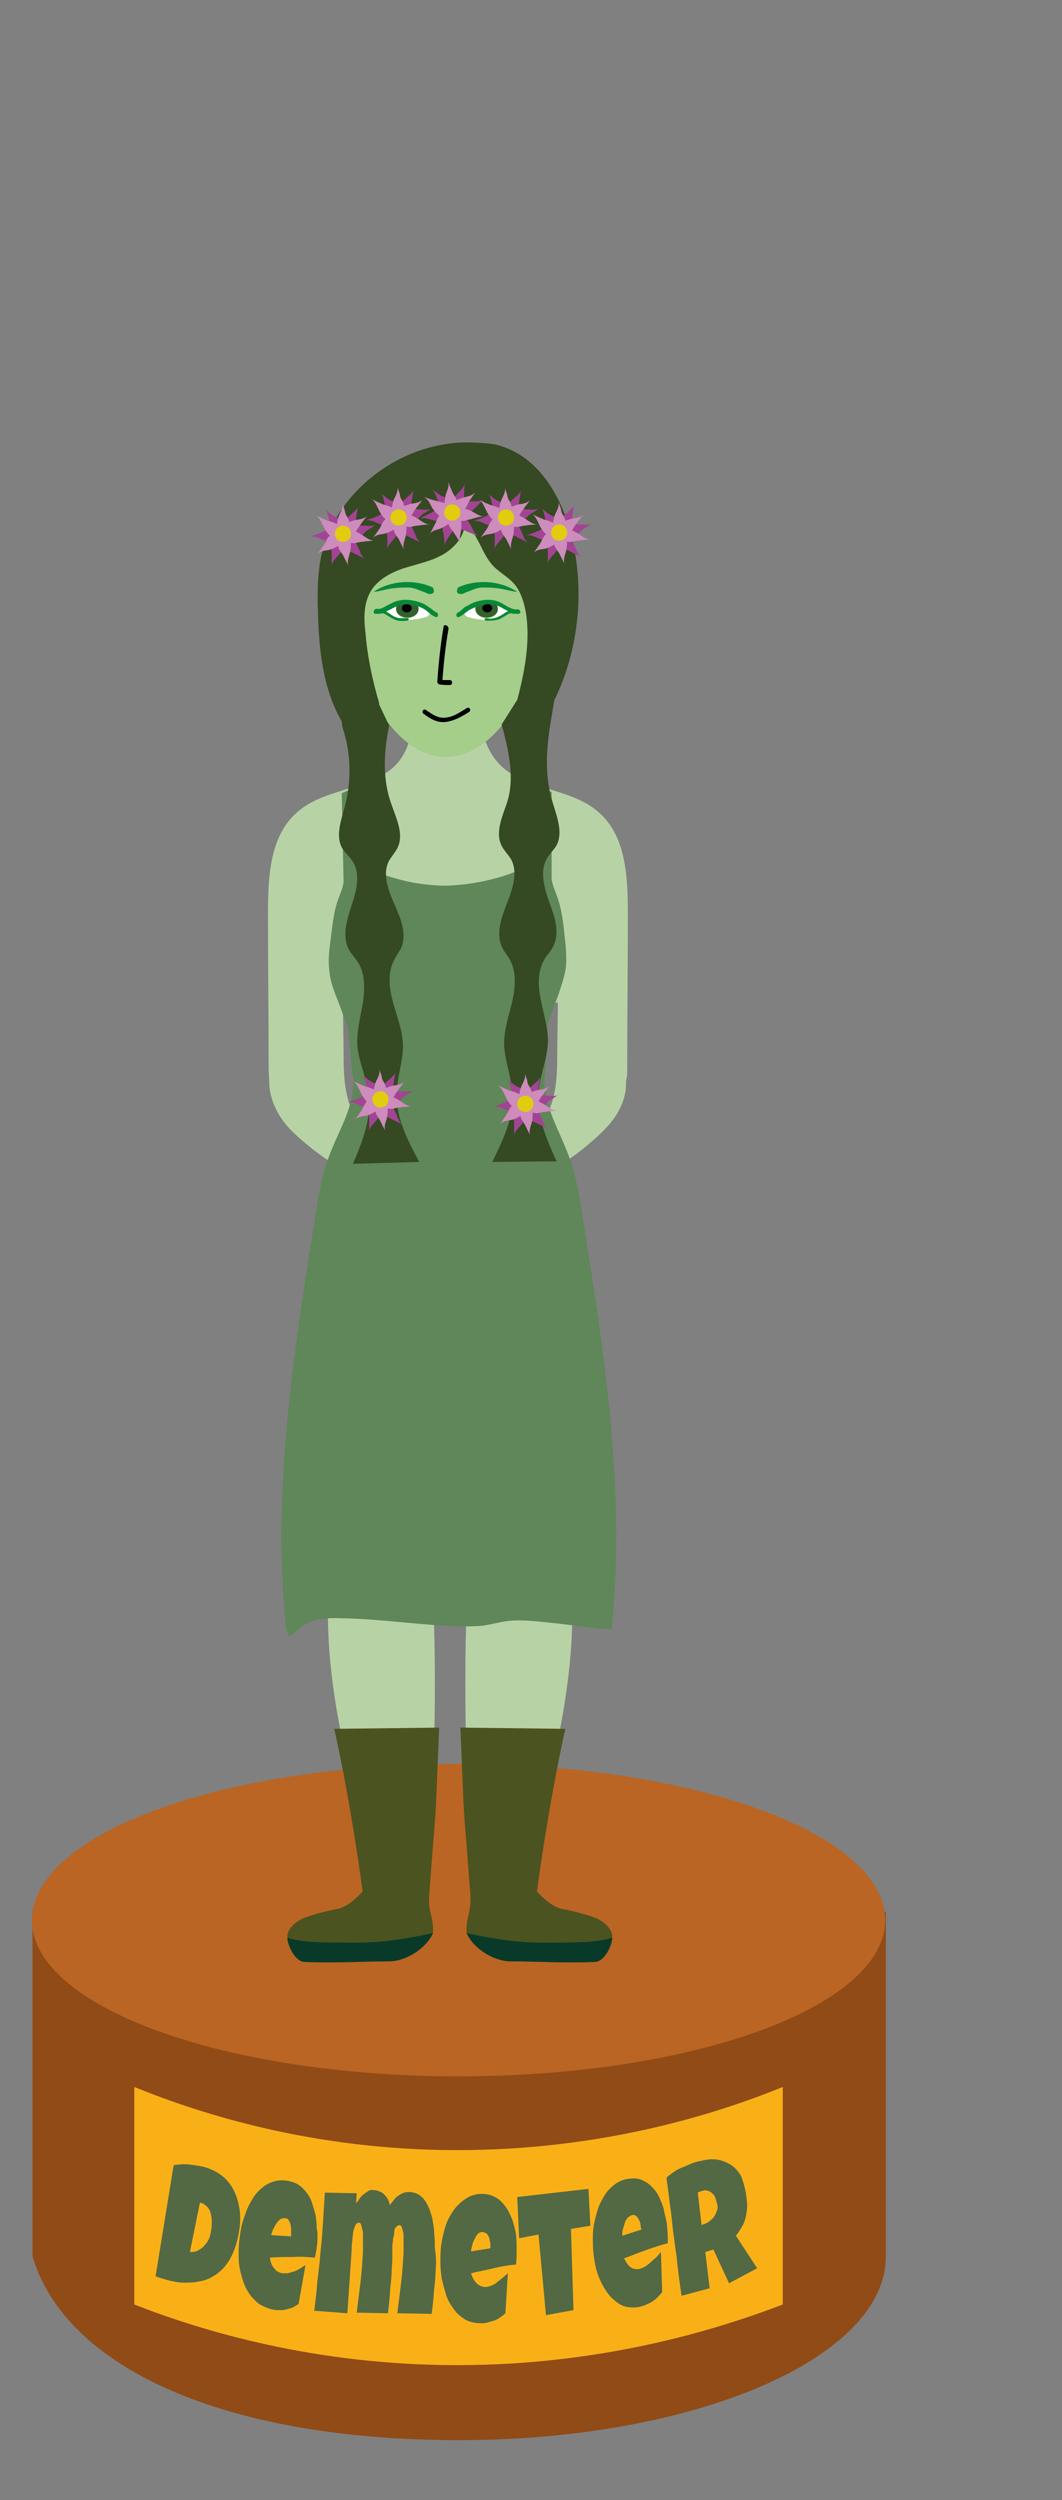 <?xml version="1.0" encoding="utf-8"?>
<!-- Generator: Adobe Illustrator 24.0.2, SVG Export Plug-In . SVG Version: 6.00 Build 0)  -->
<svg version="1.1" id="Layer_1" xmlns="http://www.w3.org/2000/svg" xmlns:xlink="http://www.w3.org/1999/xlink" x="0px" y="0px"
	 viewBox="0 0 170 400" style="enable-background:new 0 0 170 400;" xml:space="preserve">
<rect x="0" y="0" width="170" height="400" fill="#808080" stroke="none"/>
<style type="text/css">
	.st0{fill:#914B17;}
	.st1{fill:#BA6523;}
	.st2{fill:#F9B017;}
	.st3{fill:#B7D3A6;}
	.st4{fill:#412413;}
	.st5{fill:#4B5320;}
	.st6{fill:#093A29;}
	.st7{fill:#5F8759;}
	.st8{fill:#A4CE8A;}
	.st9{fill:#FFFFFF;}
	.st10{fill:#32612D;}
	.st11{fill:#020203;}
	.st12{fill:#078938;}
	.st13{fill:#354922;}
	.st14{fill:#A24493;}
	.st15{fill:#CD8CBC;}
	.st16{fill:#E1CD0E;}
	.st17{fill:#526943;}
</style>
<g>
	<g>
		<path class="st0" d="M141.8,361c0,16.3-30.6,29.4-68.3,29.4s-63-11.6-68.3-29.4v-55.1h136.6V361z"/>
		<ellipse class="st1" cx="73.4" cy="307.2" rx="68.3" ry="25"/>
	</g>
	<path class="st2" d="M125.3,368.7c-11,4.2-29.2,9.7-52.1,9.7c-22.7,0-40.7-5.4-51.7-9.7c0-11.6,0-23.2,0-34.8
		c10.6,4.3,28.6,10.1,51.7,10.1c23.3,0,41.5-5.8,52.1-10.1C125.3,345.5,125.3,357.1,125.3,368.7z"/>
</g>
<g>
	<g>
		<g>
			<g>
				<path class="st3" d="M74.9,253.2c-0.9,15.7-0.2,36.1,0.9,51.7c0.2,2.4-0.5,2.6-0.2,4.8l8.6-0.5c0.7-7.1,2.6-19.7,4.2-26.6
					c2.2-9.7,3.8-19.8,3-29.8"/>
			</g>
			<g>
				<path class="st3" d="M75.5,309.7c0.9,2.1,3.4,2.8,5.6,3.2c3.8,0.7,7.8,1.4,11.3-0.1c1-0.4,2.1-1.2,2.1-2.3
					c0-1.1-1.1-1.9-2.2-2.2c-1.4-0.5-2.9-0.6-4.3-0.9c-1.4-0.3-2.9-0.9-3.8-2L75.5,309.7z"/>
			</g>
			<g>
				<path class="st4" d="M75.6,309.8c0.9,2.1,3.4,2.8,5.6,3.2c3.8,0.7,7.8,1.4,11.3-0.1c1-0.4,2.1-1.2,2.1-2.3
					c-1.9,0.7-4.7,0.6-8.2,0.7C81.5,311.4,78.3,310.3,75.6,309.8z"/>
			</g>
			<g>
				<g>
					<path class="st4" d="M89.7,307c-1.2,1.4-2.3,2.8-3.1,4.4c-0.2,0.4-0.3,0.8-0.2,1.2c0.1,0.3,0.4,0.7,0.7,0.9
						c0.7,0.4,1.7,0.2,2.1-0.5c0.5-1,1.1-1.9,1.8-2.8c-0.1,0.1-0.2,0.2-0.2,0.3c0.4-0.5,0.7-0.9,1.1-1.4c0.3-0.3,0.4-0.6,0.4-1.1
						c0-0.4-0.2-0.8-0.4-1.1c-0.3-0.3-0.7-0.5-1.1-0.4C90.4,306.6,89.9,306.7,89.7,307L89.7,307z"/>
				</g>
			</g>
		</g>
		<g>
			<path class="st5" d="M73.7,276.4c0.8,18.9,0.2,8.1,1.6,26.8c0.2,2.8-0.8,3.6-0.6,6.2l10.6-1.1c0.8-8.5,3.3-23.4,5.2-31.7"/>
		</g>
		<g>
			<path class="st5" d="M74.8,309.3c1.1,2.5,4.2,2.8,6.9,3.3c4.5,0.9,9.6,2,13.8,0.3c1.2-0.5,2.5-1.8,2.5-3.1c0-1.3-1.5-2.5-2.8-3
				c-1.7-0.6-3.6-1.1-5.3-1.4c-1.7-0.4-3.4-2.1-4.6-3.5L74.8,309.3z"/>
		</g>
		<g>
			<path class="st6" d="M74.7,309.3c1.1,2.5,4.4,4.5,7,4.5c4.4,0,8.2,0.3,13.5,0.1c1.5,0,2.8-2.6,2.8-3.9c-2.2,0.8-6,0.8-10.2,0.8
				C82,310.9,77.9,309.9,74.7,309.3z"/>
		</g>
	</g>
	<g>
		<g>
			<g>
				<path class="st3" d="M69.2,253.2c0.9,15.7,0.2,36.1-0.9,51.7c-0.2,2.4,0.5,2.6,0.2,4.8l-8.6-0.5c-0.7-7.1-2.6-19.7-4.2-26.6
					c-2.2-9.7-3.8-19.8-3-29.8"/>
			</g>
			<g>
				<path class="st3" d="M68.5,309.7c-0.9,2.1-3.4,2.8-5.6,3.2c-3.8,0.7-7.8,1.4-11.3-0.1c-1-0.4-2.1-1.2-2.1-2.3
					c0-1.1,1.1-1.9,2.2-2.2c1.4-0.5,2.9-0.6,4.3-0.9c1.4-0.3,2.9-0.9,3.8-2L68.5,309.7z"/>
			</g>
			<g>
				<path class="st4" d="M68.5,309.8c-0.9,2.1-3.4,2.8-5.6,3.2c-3.8,0.7-7.8,1.4-11.3-0.1c-1-0.4-2.1-1.2-2.1-2.3
					c1.9,0.7,4.7,0.6,8.2,0.7C62.6,311.4,65.8,310.3,68.5,309.8z"/>
			</g>
			<g>
				<g>
					<path class="st4" d="M52.3,309.2c0.4,0.4,0.8,0.9,1.1,1.4c-0.1-0.1-0.2-0.2-0.2-0.3c0.7,0.9,1.3,1.8,1.8,2.8
						c0.2,0.3,0.6,0.6,0.9,0.7c0.4,0.1,0.8,0.1,1.2-0.2c0.3-0.2,0.6-0.5,0.7-0.9c0.1-0.4,0-0.8-0.2-1.2c-0.8-1.6-1.9-3.1-3.1-4.4
						c-0.2-0.3-0.7-0.4-1.1-0.4c-0.4,0-0.8,0.2-1.1,0.4c-0.3,0.3-0.5,0.7-0.4,1.1C51.8,308.5,52,308.8,52.3,309.2L52.3,309.2z"/>
				</g>
			</g>
		</g>
		<g>
			<path class="st5" d="M70.3,276.4c-0.8,18.9-0.2,8.1-1.6,26.8c-0.2,2.8,0.8,3.6,0.6,6.2l-10.6-1.1c-0.8-8.5-3.3-23.4-5.2-31.7"/>
		</g>
		<g>
			<path class="st5" d="M69.2,309.3c-1.1,2.5-4.2,2.8-6.9,3.3c-4.5,0.9-9.6,2-13.8,0.3c-1.2-0.5-2.5-1.8-2.5-3.1
				c0-1.3,1.5-2.5,2.8-3c1.7-0.6,3.6-1.1,5.3-1.4c1.7-0.4,3.4-2.1,4.6-3.5L69.2,309.3z"/>
		</g>
		<g>
			<path class="st6" d="M69.3,309.3c-1.1,2.5-4.4,4.5-7,4.5c-4.4,0-8.2,0.3-13.5,0.1c-1.5,0-2.8-2.6-2.8-3.9c2.2,0.8,6,0.8,10.2,0.8
				C62,310.9,66.1,309.9,69.3,309.3z"/>
		</g>
	</g>
	<g>
		<path class="st3" d="M76.7,111.9c0,4.8,1.1,9.5,5.3,12c4.4,2.6,10.2,2.7,14,6.2c4.2,3.8,4.5,10.2,4.5,15.9c0,10.9-0.1,15-0.1,25.9
			l-0.2,1.2c0.1,2.2-0.8,4.4-2.2,6.2s-3.1,3.2-4.8,4.6c-1.7,1.3-3.5,2.7-5.6,3.3c-1.4,0.5-3.1,0.7-4,1.9l3-9.4
			c2.4-2.9,2.6-7.1,2.6-10.9c0-2.8,0.1-5.6,0.1-8.4H54.9c0,2.8,0.1,5.6,0.1,8.4c0,3.8,0.2,7.9,2.6,10.9l2.1,9.4
			c-0.9-1.2-2.6-1.4-4-1.9c-2.1-0.7-3.9-2-5.6-3.3c-1.7-1.4-3.5-2.8-4.8-4.6c-1.3-1.8-2.2-4-2.2-6.2l-0.1-2
			c0-10.9-0.1-14.2-0.1-25.1c0-5.7,0.3-12.1,4.5-15.9c3.8-3.5,9.6-3.6,14-6.2c4.2-2.4,4.9-7.1,4.9-12H76.7z"/>
	</g>
	<g>
		<path class="st7" d="M84.1,138.8l0.2-13.7l4,1.6l0,13.9c0.1,0.9,0.5,1.8,0.8,2.6c0.8,2.1,1.1,4.5,1.3,6.8c0.2,1.5,0.3,3.1,0.2,4.6
			c-0.2,1.7-0.8,3.2-1.3,4.8c-0.6,1.5-1.1,3-1.7,4.5l-0.3,7.6c-0.8,4.7,2.2,9.1,3.8,13.6c1.1,2.9,1.6,6.1,2.1,9.2
			c3.5,22,7,44.2,4.7,66.3l-1.7,0c-3.1-0.4-6.2-0.8-9.3-1.1c-2-0.2-4-0.4-6-0.1c-1.2,0.2-2.4,0.5-3.6,0.7c-1,0.1-2.1,0.1-3.1,0.1
			c-6.6-0.1-13.1-1.2-19.6-1.3c-2.4-0.1-5,0.1-6.7,1.7l-1.6,1.3l-0.5-1.2c-2.3-22.1,1.2-44.4,4.7-66.3c0.5-3.1,1-6.2,2.1-9.2
			c1.6-4.5,4.7-8.9,3.8-13.6l-0.7-7.2c-0.6-1.5-1.1-3-1.7-4.5c-0.6-1.5-1.2-3.1-1.3-4.8c-0.2-1.5,0-3.1,0.2-4.6
			c0.3-2.3,0.5-4.7,1.3-6.8c0.3-0.8,0.7-1.7,0.8-2.6l-0.3-14.2l4.5-1.9l0.3,14.2c2.4,1,6.6,2.5,12,2.5
			C77.3,141.5,81.7,139.9,84.1,138.8z"/>
	</g>
	<g>
		<g>
			<g>
				<path class="st8" d="M86.8,95.6c0,13-6.9,25.5-15.4,25.5S56,108.6,56,95.6s6.9-19.6,15.4-19.6S86.8,82.6,86.8,95.6z"/>
			</g>
			<g>
				<path class="st9" d="M68.8,97.9c-0.3-0.6-1.1-1.1-2.2-1.3c0.2,0.2,0.4,0.5,0.4,0.9c0,0.8-0.8,1.4-1.8,1.4s-1.8-0.6-1.8-1.4
					c0-0.3,0.2-0.7,0.4-0.9c-0.5,0.1-1,0.2-1.4,0.5c-0.4,0.2-0.9,0.6-0.9,1c0,0,0.6,0.3,0.7,0.3l1.1,0.6c0.3,0.1,0.6,0.2,0.9,0.2
					l0.6,0c0.2,0,0.4,0,0.7,0l1.6-0.2c0,0,0,0,0,0l1.2-0.3C68.7,98.4,68.9,98.1,68.8,97.9z"/>
				<path class="st10" d="M63.4,97.4c0,0.8,0.8,1.4,1.8,1.4s1.8-0.6,1.8-1.4c0-0.3-0.1-0.6-0.4-0.9c-0.4-0.1-0.9-0.1-1.3-0.1
					c-0.5,0-1,0-1.4,0.1C63.6,96.7,63.4,97,63.4,97.4z M65.1,96.6c0.4,0,0.8,0.3,0.8,0.7c0,0.4-0.4,0.7-0.8,0.7
					c-0.4,0-0.8-0.3-0.8-0.7C64.3,96.9,64.6,96.6,65.1,96.6z"/>
				<ellipse class="st11" cx="65.1" cy="97.3" rx="0.8" ry="0.7"/>
			</g>
			<g>
				<path class="st12" d="M69.4,94.3c0.1,0.3,0.1,0.6-0.3,0.7c-0.3,0.1-0.7,0-1-0.2c-0.9-0.3-1.8-0.8-2.7-0.8c-0.8,0-1.5,0-2.3,0.1
					c-1.1,0.1-2.2,0.5-3.3,0.6c2.6-1.8,6.5-2.1,9.5-0.7L69.4,94.3z"/>
			</g>
			<g>
				<path class="st12" d="M73.2,94.3c-0.1,0.3-0.1,0.6,0.3,0.7c0.3,0.1,0.7,0,1-0.2c0.9-0.3,1.8-0.8,2.7-0.8c0.8,0,1.5,0,2.3,0.1
					c1.1,0.1,2.2,0.5,3.3,0.6c-2.6-1.8-6.5-2.1-9.5-0.7L73.2,94.3z"/>
			</g>
			<g>
				<g>
					<path class="st12" d="M60.1,98.2c0.9,0.1,1.6-0.3,2.4-0.7c0.9-0.5,1.9-0.9,2.9-0.8c0.8,0.1,1.7,0.3,2.4,0.7
						c0.7,0.4,1.1,1,1.9,1.3c0.4,0.2,0.6-0.5,0.2-0.7c-0.4-0.2-0.7-0.5-1-0.7c-0.3-0.2-0.6-0.4-0.9-0.6c-0.8-0.4-1.6-0.6-2.4-0.7
						c-0.9-0.1-1.7,0-2.5,0.3c-0.4,0.2-0.8,0.4-1.2,0.6c-0.5,0.3-1,0.6-1.6,0.5C59.8,97.4,59.6,98.2,60.1,98.2L60.1,98.2z"/>
				</g>
			</g>
			<g>
				<g>
					<path class="st12" d="M60.9,98.2c0.3-0.2,0.7,0,1,0.2c0.3,0.2,0.6,0.4,1,0.6c0.7,0.4,1.5,0.4,2.3,0.3c0.3,0,0.3-0.5,0-0.4
						c-0.4,0-0.9,0-1.3,0c-0.4-0.1-0.8-0.2-1.2-0.5c-0.6-0.4-1.3-1-2.1-0.6C60.4,97.9,60.7,98.3,60.9,98.2L60.9,98.2z"/>
				</g>
			</g>
			<g>
				<path class="st9" d="M74.3,97.9c0.3-0.6,1.1-1.1,2.2-1.3c-0.2,0.2-0.4,0.5-0.4,0.9c0,0.8,0.8,1.4,1.8,1.4c1,0,1.8-0.6,1.8-1.4
					c0-0.3-0.2-0.7-0.4-0.9c0.5,0.1,1,0.2,1.4,0.5c0.4,0.2,0.9,0.6,0.9,1c0,0-0.6,0.3-0.7,0.3l-1.1,0.6c-0.3,0.1-0.6,0.2-0.9,0.2
					l-0.6,0c-0.2,0-0.4,0-0.7,0l-1.6-0.2c0,0,0,0,0,0l-1.2-0.3C74.4,98.4,74.2,98.1,74.3,97.9z"/>
				<path class="st10" d="M79.7,97.4c0,0.8-0.8,1.4-1.8,1.4c-1,0-1.8-0.6-1.8-1.4c0-0.3,0.1-0.6,0.4-0.9c0.4-0.1,0.9-0.1,1.3-0.1
					c0.5,0,1,0,1.4,0.1C79.5,96.7,79.7,97,79.7,97.4z M78,96.6c-0.4,0-0.8,0.3-0.8,0.7c0,0.4,0.4,0.7,0.8,0.7c0.4,0,0.8-0.3,0.8-0.7
					C78.8,96.9,78.5,96.6,78,96.6z"/>
				<ellipse class="st11" cx="78" cy="97.3" rx="0.8" ry="0.7"/>
			</g>
			<g>
				<g>
					<path class="st12" d="M82.8,97.5c-0.9,0.1-1.9-0.7-2.7-1.1c-0.8-0.4-1.7-0.5-2.6-0.4c-0.8,0.1-1.6,0.3-2.3,0.7
						c-0.3,0.2-0.6,0.3-0.9,0.5c-0.3,0.3-0.6,0.6-1,0.8c-0.4,0.2-0.3,0.9,0.2,0.7c0.7-0.3,1.2-0.9,1.8-1.2c0.8-0.4,1.6-0.6,2.5-0.8
						c1-0.2,2,0.2,2.8,0.7c0.8,0.4,1.5,0.9,2.4,0.8C83.5,98.2,83.3,97.4,82.8,97.5L82.8,97.5z"/>
				</g>
			</g>
			<g>
				<g>
					<path class="st12" d="M82.4,97.8c-0.7-0.4-1.5,0.2-2.1,0.6c-0.4,0.2-0.7,0.4-1.2,0.5c-0.4,0.1-0.8,0.1-1.3,0
						c-0.3,0-0.3,0.4,0,0.4c0.8,0,1.6,0,2.3-0.3c0.3-0.2,0.7-0.4,1-0.6c0.3-0.2,0.7-0.4,1-0.2C82.4,98.3,82.7,97.9,82.4,97.8
						L82.4,97.8z"/>
				</g>
			</g>
			<g>
				<g>
					<path class="st11" d="M67.8,114.2c1.1,0.8,2.2,1.5,3.6,1.3c1.4-0.2,2.6-0.9,3.7-1.6c0.4-0.3,0-0.9-0.4-0.6
						c-1,0.6-2.1,1.4-3.3,1.5c-1.2,0.2-2.2-0.5-3.2-1.2C67.8,113.3,67.4,113.9,67.8,114.2L67.8,114.2z"/>
				</g>
			</g>
			<g>
				<path class="st13" d="M74.4,83.5c0.1,2.1-1.5,4-3.3,5.1s-4.1,1.6-6.1,2.2s-4.2,1.7-5.4,3.4c-1.4,2-1.4,4.6-1.1,7
					c0.3,3.8,1.1,7.6,2.2,11.3l-2.8,6.9c-5.7-5.3-6.8-13.6-7-21.3c-0.1-2.8-0.1-5.7,0.4-8.5c2-10.9,13.1-19.3,24.5-18.8
					c1.6,0.1,3.3,0.1,4.8,0.7c6,2.1,9.4,8.3,10.9,14.3c2.2,9,1.1,18.8-3.2,27.1c-1.5,2.9-3.3,5.8-3.1,9l-2.9-8
					c1.4-5.2,2.7-10.5,1.9-15.8c-0.3-1.7-0.8-3.4-1.9-4.7c-1-1.1-2.3-1.8-3.3-2.8c-2-2.1-2.4-5.3-4.8-7L74.4,83.5z"/>
			</g>
			<g>
				<g>
					<g>
						<path class="st14" d="M89.4,86.9c0.2,0.3,0.6,0.7,0.9,0.9c0.4,0.2,0.8,0.3,1.1,0.5c0.2,0.1,0.4,0.2,0.6,0.3
							c0.4,0.2,0.8,0.4,1.1,0.6c-0.6-0.4-0.8-1.1-1.1-1.8c-0.3-0.7-0.8-1.4-1.3-2L89.4,86.9z"/>
					</g>
					<g>
						<path class="st14" d="M88,85.9c-0.2,0.3-0.3,0.9-0.4,1.2c0,0.4,0.1,0.8,0.1,1.2c0,0.2,0,0.5,0,0.7c0,0.4,0,0.9,0,1.3
							c0-0.7,0.6-1.2,1.1-1.8c0.5-0.6,0.9-1.3,1.1-2.1L88,85.9z"/>
					</g>
					<g>
						<path class="st14" d="M88.4,84.4c-0.4-0.1-0.9,0-1.3,0.1c-0.4,0.1-0.7,0.4-1.1,0.5c-0.2,0.1-0.4,0.2-0.7,0.3
							c-0.4,0.1-0.8,0.3-1.2,0.4c0.7-0.2,1.4,0.1,2,0.4c0.8,0.3,1.6,0.4,2.4,0.3L88.4,84.4z"/>
					</g>
					<g>
						<path class="st14" d="M90,84c-0.2-0.3-0.5-0.8-0.8-1c-0.3-0.3-0.7-0.4-1.1-0.6c-0.2-0.1-0.4-0.3-0.6-0.4
							c-0.3-0.3-0.7-0.5-1-0.8c0.6,0.4,0.6,1.2,0.8,1.9c0.2,0.8,0.5,1.5,1,2.1L90,84z"/>
					</g>
					<g>
						<path class="st14" d="M91.1,86c0.4,0,0.9-0.2,1.2-0.4c0.3-0.2,0.6-0.5,0.9-0.8c0.2-0.2,0.4-0.3,0.6-0.4
							c0.4-0.2,0.7-0.5,1.1-0.7c-0.6,0.4-1.4,0.2-2.1,0.2c-0.8-0.1-1.6,0-2.4,0.3L91.1,86z"/>
					</g>
					<g>
						<path class="st14" d="M91,85c0.2-0.3,0.5-0.8,0.5-1.2c0.1-0.4,0-0.8,0.1-1.2c0-0.2,0.1-0.5,0.1-0.7c0.1-0.4,0.1-0.9,0.2-1.3
							c-0.1,0.7-0.8,1.1-1.3,1.6c-0.6,0.5-1.1,1.2-1.4,1.9L91,85z"/>
					</g>
					<g>
						<path class="st15" d="M88.6,86.1c0,0.4,0.1,0.9,0.2,1.3c0.2,0.4,0.4,0.7,0.7,1.1c0.1,0.2,0.2,0.4,0.3,0.6
							c0.2,0.4,0.4,0.8,0.6,1.2c-0.3-0.6,0-1.4,0.2-2.1c0.2-0.8,0.2-1.6,0.1-2.4L88.6,86.1z"/>
					</g>
					<g>
						<path class="st15" d="M88.1,85c-0.3,0.2-0.8,0.5-1,0.8c-0.2,0.3-0.4,0.7-0.6,1.1c-0.1,0.2-0.3,0.4-0.4,0.6
							c-0.3,0.4-0.5,0.7-0.8,1.1c0.4-0.6,1.2-0.7,1.9-0.8c0.8-0.2,1.5-0.6,2.1-1.1L88.1,85z"/>
					</g>
					<g>
						<path class="st15" d="M90,86.5c0.3,0.1,0.9,0.2,1.3,0.2c0.4,0,0.8-0.2,1.2-0.2c0.2,0,0.5-0.1,0.7-0.1c0.4,0,0.9-0.1,1.3-0.1
							c-0.7,0-1.3-0.5-1.9-0.9c-0.7-0.4-1.4-0.8-2.2-0.9L90,86.5z"/>
					</g>
					<g>
						<path class="st15" d="M90.5,84.6c0.1-0.4,0.1-0.9,0-1.3c-0.1-0.4-0.3-0.8-0.5-1.1c-0.1-0.2-0.2-0.5-0.2-0.7
							c-0.1-0.4-0.3-0.8-0.4-1.3c0.2,0.7-0.2,1.4-0.5,2c-0.3,0.7-0.4,1.5-0.4,2.3L90.5,84.6z"/>
					</g>
					<g>
						<path class="st15" d="M90.5,85.7c0.3-0.2,0.8-0.5,1-0.8c0.3-0.3,0.4-0.7,0.7-1c0.1-0.2,0.3-0.4,0.4-0.6c0.3-0.3,0.5-0.7,0.8-1
							c-0.5,0.5-1.2,0.6-1.9,0.7c-0.8,0.2-1.5,0.5-2.2,1L90.5,85.7z"/>
					</g>
					<g>
						<path class="st15" d="M89.2,84.3c-0.2-0.3-0.6-0.7-1-0.8c-0.4-0.2-0.8-0.3-1.2-0.4c-0.2-0.1-0.4-0.2-0.7-0.3
							c-0.4-0.2-0.8-0.4-1.2-0.6c0.6,0.3,0.9,1.1,1.2,1.7c0.3,0.7,0.8,1.4,1.5,1.9L89.2,84.3z"/>
					</g>
					<circle class="st16" cx="89.5" cy="85.2" r="1.3"/>
				</g>
				<g>
					<g>
						<path class="st14" d="M80.9,84.6c0.2,0.3,0.6,0.7,0.9,0.9c0.4,0.2,0.8,0.3,1.1,0.5c0.2,0.1,0.4,0.2,0.6,0.3
							c0.4,0.2,0.8,0.4,1.1,0.6c-0.6-0.4-0.8-1.1-1.1-1.8c-0.3-0.7-0.8-1.4-1.3-2L80.9,84.6z"/>
					</g>
					<g>
						<path class="st14" d="M79.5,83.6c-0.2,0.3-0.3,0.9-0.4,1.2c0,0.4,0.1,0.8,0.1,1.2c0,0.2,0,0.5,0,0.7c0,0.4,0,0.9,0,1.3
							c0-0.7,0.6-1.2,1.1-1.8c0.5-0.6,0.9-1.3,1.1-2.1L79.5,83.6z"/>
					</g>
					<g>
						<path class="st14" d="M79.9,82.1c-0.4-0.1-0.9,0-1.3,0.1c-0.4,0.1-0.7,0.4-1.1,0.5c-0.2,0.1-0.4,0.2-0.7,0.3
							c-0.4,0.1-0.8,0.3-1.2,0.4c0.7-0.2,1.4,0.1,2,0.4c0.8,0.3,1.6,0.4,2.4,0.3L79.9,82.1z"/>
					</g>
					<g>
						<path class="st14" d="M81.5,81.7c-0.2-0.3-0.5-0.8-0.8-1c-0.3-0.3-0.7-0.4-1.1-0.6c-0.2-0.1-0.4-0.3-0.6-0.4
							c-0.3-0.3-0.7-0.5-1-0.8c0.6,0.4,0.6,1.2,0.8,1.9c0.2,0.8,0.5,1.5,1,2.1L81.5,81.7z"/>
					</g>
					<g>
						<path class="st14" d="M82.6,83.6c0.4,0,0.9-0.2,1.2-0.4c0.3-0.2,0.6-0.5,0.9-0.8c0.2-0.2,0.4-0.3,0.6-0.4
							c0.4-0.2,0.7-0.5,1.1-0.7c-0.6,0.4-1.4,0.2-2.1,0.2c-0.8-0.1-1.6,0-2.4,0.3L82.6,83.6z"/>
					</g>
					<g>
						<path class="st14" d="M82.5,82.7c0.2-0.3,0.5-0.8,0.5-1.2c0.1-0.4,0-0.8,0.1-1.2c0-0.2,0.1-0.5,0.1-0.7
							c0.1-0.4,0.1-0.9,0.2-1.3c-0.1,0.7-0.8,1.1-1.3,1.6c-0.6,0.5-1.1,1.2-1.4,1.9L82.5,82.7z"/>
					</g>
					<g>
						<path class="st15" d="M80.1,83.8c0,0.4,0.1,0.9,0.2,1.3c0.2,0.4,0.4,0.7,0.7,1.1c0.1,0.2,0.2,0.4,0.3,0.6
							c0.2,0.4,0.4,0.8,0.6,1.2c-0.3-0.6,0-1.4,0.2-2.1c0.2-0.8,0.2-1.6,0.1-2.4L80.1,83.8z"/>
					</g>
					<g>
						<path class="st15" d="M79.6,82.6c-0.3,0.2-0.8,0.5-1,0.8c-0.2,0.3-0.4,0.7-0.6,1.1c-0.1,0.2-0.3,0.4-0.4,0.6
							c-0.3,0.4-0.5,0.7-0.8,1.1c0.4-0.6,1.2-0.7,1.9-0.8c0.8-0.2,1.5-0.6,2.1-1.1L79.6,82.6z"/>
					</g>
					<g>
						<path class="st15" d="M81.5,84.1c0.3,0.1,0.9,0.2,1.3,0.2c0.4,0,0.8-0.2,1.2-0.2c0.2,0,0.5-0.1,0.7-0.1c0.4,0,0.9-0.1,1.3-0.1
							c-0.7,0-1.3-0.5-1.9-0.9c-0.7-0.4-1.4-0.8-2.2-0.9L81.5,84.1z"/>
					</g>
					<g>
						<path class="st15" d="M81.9,82.3c0.1-0.4,0.1-0.9,0-1.3c-0.1-0.4-0.3-0.8-0.5-1.1c-0.1-0.2-0.2-0.5-0.2-0.7
							c-0.1-0.4-0.3-0.8-0.4-1.3c0.2,0.7-0.2,1.4-0.5,2c-0.3,0.7-0.4,1.5-0.4,2.3L81.9,82.3z"/>
					</g>
					<g>
						<path class="st15" d="M82,83.4c0.3-0.2,0.8-0.5,1-0.8c0.3-0.3,0.4-0.7,0.7-1c0.1-0.2,0.3-0.4,0.4-0.6c0.3-0.3,0.5-0.7,0.8-1
							c-0.5,0.5-1.2,0.6-1.9,0.7c-0.8,0.2-1.5,0.5-2.2,1L82,83.4z"/>
					</g>
					<g>
						<path class="st15" d="M80.7,82c-0.2-0.3-0.6-0.7-1-0.8c-0.4-0.2-0.8-0.3-1.2-0.4c-0.2-0.1-0.4-0.2-0.7-0.3
							c-0.4-0.2-0.8-0.4-1.2-0.6c0.6,0.3,0.9,1.1,1.2,1.7c0.3,0.7,0.8,1.4,1.5,1.9L80.7,82z"/>
					</g>
					<circle class="st16" cx="81" cy="82.8" r="1.3"/>
				</g>
				<g>
					<g>
						<path class="st14" d="M63.7,84.6c0.2,0.3,0.6,0.7,0.9,0.9c0.4,0.2,0.8,0.3,1.1,0.5c0.2,0.1,0.4,0.2,0.6,0.3
							c0.4,0.2,0.8,0.4,1.1,0.6c-0.6-0.4-0.8-1.1-1.1-1.8c-0.3-0.7-0.8-1.4-1.3-2L63.7,84.6z"/>
					</g>
					<g>
						<path class="st14" d="M62.3,83.6c-0.2,0.3-0.3,0.9-0.4,1.2c0,0.4,0.1,0.8,0.1,1.2c0,0.2,0,0.5,0,0.7c0,0.4,0,0.9,0,1.3
							c0-0.7,0.6-1.2,1.1-1.8c0.5-0.6,0.9-1.3,1.1-2.1L62.3,83.6z"/>
					</g>
					<g>
						<path class="st14" d="M62.7,82c-0.4-0.1-0.9,0-1.3,0.1c-0.4,0.1-0.7,0.4-1.1,0.5c-0.2,0.1-0.4,0.2-0.7,0.3
							c-0.4,0.1-0.8,0.3-1.2,0.4c0.7-0.2,1.4,0.1,2,0.4c0.8,0.3,1.6,0.4,2.4,0.3L62.7,82z"/>
					</g>
					<g>
						<path class="st14" d="M64.3,81.6c-0.2-0.3-0.5-0.8-0.8-1c-0.3-0.3-0.7-0.4-1.1-0.6c-0.2-0.1-0.4-0.3-0.6-0.4
							c-0.3-0.3-0.7-0.5-1-0.8c0.6,0.4,0.6,1.2,0.8,1.9c0.2,0.8,0.5,1.5,1,2.1L64.3,81.6z"/>
					</g>
					<g>
						<path class="st14" d="M65.4,83.6c0.4,0,0.9-0.2,1.2-0.4c0.3-0.2,0.6-0.5,0.9-0.8c0.2-0.2,0.4-0.3,0.6-0.4
							c0.4-0.2,0.7-0.5,1.1-0.7c-0.6,0.4-1.4,0.2-2.1,0.2c-0.8-0.1-1.6,0-2.4,0.3L65.4,83.6z"/>
					</g>
					<g>
						<path class="st14" d="M65.3,82.6c0.2-0.3,0.5-0.8,0.5-1.2c0.1-0.4,0-0.8,0.1-1.2c0-0.2,0.1-0.5,0.1-0.7
							c0.1-0.4,0.1-0.9,0.2-1.3c-0.1,0.7-0.8,1.1-1.3,1.6c-0.6,0.5-1.1,1.2-1.4,1.9L65.3,82.6z"/>
					</g>
					<g>
						<path class="st15" d="M62.9,83.8c0,0.4,0.1,0.9,0.2,1.3c0.2,0.4,0.4,0.7,0.7,1.1c0.1,0.2,0.2,0.4,0.3,0.6
							c0.2,0.4,0.4,0.8,0.6,1.2c-0.3-0.6,0-1.4,0.2-2.1c0.2-0.8,0.2-1.6,0.1-2.4L62.9,83.8z"/>
					</g>
					<g>
						<path class="st15" d="M62.4,82.6c-0.3,0.2-0.8,0.5-1,0.8c-0.2,0.3-0.4,0.7-0.6,1.1c-0.1,0.2-0.3,0.4-0.4,0.6
							c-0.3,0.4-0.5,0.7-0.8,1.1c0.4-0.6,1.2-0.7,1.9-0.8c0.8-0.2,1.5-0.6,2.1-1.1L62.4,82.6z"/>
					</g>
					<g>
						<path class="st15" d="M64.3,84.1c0.3,0.1,0.9,0.2,1.3,0.2c0.4,0,0.8-0.2,1.2-0.2c0.2,0,0.5-0.1,0.7-0.1c0.4,0,0.9-0.1,1.3-0.1
							c-0.7,0-1.3-0.5-1.9-0.9c-0.7-0.4-1.4-0.8-2.2-0.9L64.3,84.1z"/>
					</g>
					<g>
						<path class="st15" d="M64.7,82.2c0.1-0.4,0.1-0.9,0-1.3c-0.1-0.4-0.3-0.8-0.5-1.1c-0.1-0.2-0.2-0.5-0.2-0.7
							c-0.1-0.4-0.3-0.8-0.4-1.3c0.2,0.7-0.2,1.4-0.5,2c-0.3,0.7-0.4,1.5-0.4,2.3L64.7,82.2z"/>
					</g>
					<g>
						<path class="st15" d="M64.8,83.3c0.3-0.2,0.8-0.5,1-0.8c0.3-0.3,0.4-0.7,0.7-1c0.1-0.2,0.3-0.4,0.4-0.6c0.3-0.3,0.5-0.7,0.8-1
							c-0.5,0.5-1.2,0.6-1.9,0.7c-0.8,0.2-1.5,0.5-2.2,1L64.8,83.3z"/>
					</g>
					<g>
						<path class="st15" d="M63.5,81.9c-0.2-0.3-0.6-0.7-1-0.8c-0.4-0.2-0.8-0.3-1.2-0.4c-0.2-0.1-0.4-0.2-0.7-0.3
							c-0.4-0.2-0.8-0.4-1.2-0.6c0.6,0.3,0.9,1.1,1.2,1.7c0.3,0.7,0.8,1.4,1.5,1.9L63.5,81.9z"/>
					</g>
					<circle class="st16" cx="63.8" cy="82.8" r="1.3"/>
				</g>
				<g>
					<g>
						<path class="st14" d="M54.8,87.2c0.2,0.3,0.6,0.7,0.9,0.9c0.4,0.2,0.8,0.3,1.1,0.5c0.2,0.1,0.4,0.2,0.6,0.3
							c0.4,0.2,0.8,0.4,1.1,0.6c-0.6-0.4-0.8-1.1-1.1-1.8c-0.3-0.7-0.8-1.4-1.3-2L54.8,87.2z"/>
					</g>
					<g>
						<path class="st14" d="M53.4,86.2c-0.2,0.3-0.3,0.9-0.4,1.2c0,0.4,0.1,0.8,0.1,1.2c0,0.2,0,0.5,0,0.7c0,0.4,0,0.9,0,1.3
							c0-0.7,0.6-1.2,1.1-1.8c0.5-0.6,0.9-1.3,1.1-2.1L53.4,86.2z"/>
					</g>
					<g>
						<path class="st14" d="M53.8,84.6c-0.4-0.1-0.9,0-1.3,0.1c-0.4,0.1-0.7,0.4-1.1,0.5c-0.2,0.1-0.4,0.2-0.7,0.3
							c-0.4,0.1-0.8,0.3-1.2,0.4c0.7-0.2,1.4,0.1,2,0.4c0.8,0.3,1.6,0.4,2.4,0.3L53.8,84.6z"/>
					</g>
					<g>
						<path class="st14" d="M55.4,84.2c-0.2-0.3-0.5-0.8-0.8-1c-0.3-0.3-0.7-0.4-1.1-0.6c-0.2-0.1-0.4-0.3-0.6-0.4
							c-0.3-0.3-0.7-0.5-1-0.8c0.6,0.4,0.6,1.2,0.8,1.9c0.2,0.8,0.5,1.5,1,2.1L55.4,84.2z"/>
					</g>
					<g>
						<path class="st14" d="M56.5,86.2c0.4,0,0.9-0.2,1.2-0.4c0.3-0.2,0.6-0.5,0.9-0.8c0.2-0.2,0.4-0.3,0.6-0.4
							c0.4-0.2,0.7-0.5,1.1-0.7c-0.6,0.4-1.4,0.2-2.1,0.2c-0.8-0.1-1.6,0-2.4,0.3L56.5,86.2z"/>
					</g>
					<g>
						<path class="st14" d="M56.4,85.3c0.2-0.3,0.5-0.8,0.5-1.2c0.1-0.4,0-0.8,0.1-1.2c0-0.2,0.1-0.5,0.1-0.7
							c0.1-0.4,0.1-0.9,0.2-1.3c-0.1,0.7-0.8,1.1-1.3,1.6c-0.6,0.5-1.1,1.2-1.4,1.9L56.4,85.3z"/>
					</g>
					<g>
						<path class="st15" d="M54,86.4c0,0.4,0.1,0.9,0.2,1.3c0.2,0.4,0.4,0.7,0.7,1.1c0.1,0.2,0.2,0.4,0.3,0.6
							c0.2,0.4,0.4,0.8,0.6,1.2c-0.3-0.6,0-1.4,0.2-2.1c0.2-0.8,0.2-1.6,0.1-2.4L54,86.4z"/>
					</g>
					<g>
						<path class="st15" d="M53.5,85.2c-0.3,0.2-0.8,0.5-1,0.8c-0.2,0.3-0.4,0.7-0.6,1.1c-0.1,0.2-0.3,0.4-0.4,0.6
							c-0.3,0.4-0.5,0.7-0.8,1.1c0.4-0.6,1.2-0.7,1.9-0.8c0.8-0.2,1.5-0.6,2.1-1.1L53.5,85.2z"/>
					</g>
					<g>
						<path class="st15" d="M55.4,86.7c0.3,0.1,0.9,0.2,1.3,0.2c0.4,0,0.8-0.2,1.2-0.2c0.2,0,0.5-0.1,0.7-0.1c0.4,0,0.9-0.1,1.3-0.1
							c-0.7,0-1.3-0.5-1.9-0.9c-0.7-0.4-1.4-0.8-2.2-0.9L55.4,86.7z"/>
					</g>
					<g>
						<path class="st15" d="M55.9,84.8c0.1-0.4,0.1-0.9,0-1.3c-0.1-0.4-0.3-0.8-0.5-1.1c-0.1-0.2-0.2-0.5-0.2-0.7
							c-0.1-0.4-0.3-0.8-0.4-1.3c0.2,0.7-0.2,1.4-0.5,2c-0.3,0.7-0.4,1.5-0.4,2.3L55.9,84.8z"/>
					</g>
					<g>
						<path class="st15" d="M55.9,85.9c0.3-0.2,0.8-0.5,1-0.8c0.3-0.3,0.4-0.7,0.7-1c0.1-0.2,0.3-0.4,0.4-0.6c0.3-0.3,0.5-0.7,0.8-1
							c-0.5,0.5-1.2,0.6-1.9,0.7c-0.8,0.2-1.5,0.5-2.2,1L55.9,85.9z"/>
					</g>
					<g>
						<path class="st15" d="M54.6,84.5c-0.2-0.3-0.6-0.7-1-0.8c-0.4-0.2-0.8-0.3-1.2-0.4c-0.2-0.1-0.4-0.2-0.7-0.3
							c-0.4-0.2-0.8-0.4-1.2-0.6c0.6,0.3,0.9,1.1,1.2,1.7c0.3,0.7,0.8,1.4,1.5,1.9L54.6,84.5z"/>
					</g>
					<circle class="st16" cx="54.9" cy="85.4" r="1.3"/>
				</g>
				<g>
					<g>
						<path class="st14" d="M72.5,83.8c0.2,0.3,0.7,0.6,1,0.8c0.4,0.2,0.8,0.2,1.2,0.4c0.2,0.1,0.4,0.2,0.7,0.3
							c0.4,0.2,0.8,0.3,1.2,0.5c-0.6-0.3-0.9-1-1.2-1.7c-0.4-0.7-0.9-1.3-1.5-1.8L72.5,83.8z"/>
					</g>
					<g>
						<path class="st14" d="M71,82.9c-0.2,0.3-0.3,0.9-0.2,1.3c0,0.4,0.1,0.8,0.2,1.2c0,0.2,0.1,0.5,0.1,0.7c0,0.4,0.1,0.9,0.1,1.3
							c0-0.7,0.5-1.3,0.9-1.9c0.5-0.7,0.8-1.4,0.9-2.2L71,82.9z"/>
					</g>
					<g>
						<path class="st14" d="M71.3,81.3c-0.4,0-0.9,0.1-1.3,0.2c-0.4,0.2-0.7,0.4-1.1,0.6c-0.2,0.1-0.4,0.2-0.6,0.3
							c-0.4,0.2-0.8,0.4-1.2,0.6c0.6-0.3,1.4,0,2.1,0.2c0.8,0.2,1.6,0.2,2.4,0.1L71.3,81.3z"/>
					</g>
					<g>
						<path class="st14" d="M72.8,80.8c-0.2-0.3-0.6-0.7-0.9-0.9c-0.3-0.2-0.7-0.4-1.1-0.5c-0.2-0.1-0.4-0.2-0.6-0.4
							c-0.4-0.2-0.7-0.5-1.1-0.7c0.6,0.4,0.7,1.2,1,1.8c0.3,0.8,0.7,1.5,1.2,2L72.8,80.8z"/>
					</g>
					<g>
						<path class="st14" d="M74,82.6c0.4-0.1,0.9-0.3,1.2-0.5c0.3-0.3,0.6-0.6,0.9-0.9c0.2-0.2,0.4-0.3,0.5-0.5
							c0.3-0.3,0.7-0.6,1-0.8c-0.6,0.4-1.3,0.3-2,0.3c-0.8,0-1.6,0.2-2.3,0.5L74,82.6z"/>
					</g>
					<g>
						<path class="st14" d="M73.9,81.7c0.2-0.3,0.4-0.8,0.4-1.2c0-0.4,0-0.8,0-1.2c0-0.2,0-0.5,0-0.7c0-0.4,0.1-0.9,0.1-1.3
							c-0.1,0.7-0.7,1.2-1.2,1.7c-0.5,0.6-1,1.3-1.2,2L73.9,81.7z"/>
					</g>
					<g>
						<path class="st15" d="M71.6,83.1c0,0.4,0.2,0.9,0.4,1.2c0.2,0.4,0.5,0.7,0.7,1c0.1,0.2,0.3,0.4,0.4,0.6
							c0.2,0.4,0.5,0.7,0.7,1.1c-0.4-0.6-0.1-1.4,0-2.1c0.1-0.8,0.1-1.6-0.2-2.4L71.6,83.1z"/>
					</g>
					<g>
						<path class="st15" d="M71,81.9c-0.3,0.2-0.7,0.6-0.9,0.9c-0.2,0.4-0.3,0.8-0.5,1.1c-0.1,0.2-0.2,0.4-0.3,0.6
							c-0.2,0.4-0.4,0.8-0.7,1.1c0.4-0.6,1.1-0.8,1.8-1c0.7-0.3,1.4-0.7,2-1.3L71,81.9z"/>
					</g>
					<g>
						<path class="st15" d="M73.1,83.2c0.4,0.1,0.9,0.2,1.3,0.1c0.4-0.1,0.8-0.2,1.2-0.3c0.2-0.1,0.5-0.1,0.7-0.2
							c0.4-0.1,0.9-0.2,1.3-0.2c-0.7,0.1-1.3-0.4-1.9-0.7c-0.7-0.4-1.5-0.6-2.3-0.7L73.1,83.2z"/>
					</g>
					<g>
						<path class="st15" d="M73.3,81.3c0-0.4,0-0.9-0.2-1.3c-0.1-0.4-0.4-0.7-0.6-1.1c-0.1-0.2-0.2-0.4-0.3-0.7
							c-0.2-0.4-0.3-0.8-0.5-1.2c0.3,0.7-0.1,1.4-0.3,2c-0.2,0.8-0.3,1.6-0.2,2.4L73.3,81.3z"/>
					</g>
					<g>
						<path class="st15" d="M73.4,82.4c0.3-0.2,0.7-0.5,1-0.9c0.2-0.3,0.4-0.7,0.6-1.1c0.1-0.2,0.2-0.4,0.4-0.6
							c0.2-0.4,0.5-0.7,0.7-1.1c-0.4,0.6-1.2,0.7-1.9,0.9c-0.8,0.2-1.5,0.6-2.1,1.2L73.4,82.4z"/>
					</g>
					<g>
						<path class="st15" d="M72,81.1c-0.3-0.3-0.7-0.6-1.1-0.7c-0.4-0.1-0.8-0.2-1.2-0.3c-0.2-0.1-0.5-0.1-0.7-0.2
							c-0.4-0.1-0.8-0.3-1.2-0.4c0.7,0.3,1,1,1.3,1.6c0.4,0.7,1,1.3,1.6,1.7L72,81.1z"/>
					</g>
					<circle class="st16" cx="72.4" cy="82" r="1.3"/>
				</g>
			</g>
			<g>
				<g>
					<path class="st11" d="M71,100.3c-0.5,2.9-0.8,5.9-1,8.8c0,0.1,0.1,0.3,0.3,0.4c0.6,0.1,1.2,0.1,1.7,0.1c0.5,0,0.5-0.8,0-0.8
						c-0.5,0-1,0-1.5,0c0.1,0.1,0.2,0.2,0.3,0.4c0.2-2.9,0.5-5.8,1-8.6C71.8,100,71,99.8,71,100.3L71,100.3z"/>
				</g>
			</g>
		</g>
		<g>
			<g>
				<path class="st13" d="M67.1,185.9c-1.8-3.4-3.7-7-3.6-10.8c0-2.7,1.1-5.4,1-8.1c-0.1-2.3-1-4.4-1.6-6.7
					c-0.6-2.2-0.9-4.7,0.2-6.7c0.3-0.7,0.8-1.3,1.1-1.9c1-2.3-0.1-4.9-1.1-7.1c-1-2.3-2-5-0.7-7.1c0.4-0.6,0.9-1.2,1.2-1.8
					c1.1-2.1-0.1-4.6-0.9-6.9c-1.5-4-1.3-8.5-0.4-12.7l-1.9-4h-2.1h-4l0.5,4.2c1.4,4.1,1.5,8.6,0.4,12.7c-0.6,2.3-1.6,4.9-0.3,6.9
					c0.4,0.6,1,1.1,1.4,1.7c1.5,2,0.8,4.8,0,7.2s-1.6,5.1-0.4,7.2c0.4,0.7,0.9,1.2,1.3,1.8c1.3,1.9,1.2,4.4,0.9,6.6
					c-0.4,2.3-1,4.5-0.9,6.8c0.2,2.7,1.5,5.2,1.8,7.9c0.5,3.8-1,7.6-2.5,11.1L67.1,185.9z"/>
			</g>
			<g>
				<path class="st13" d="M78.8,185.9c1.7-3.5,3.5-7.1,3.2-11c-0.1-2.7-1.3-5.3-1.3-8c0-2.3,0.8-4.5,1.3-6.7
					c0.5-2.2,0.7-4.7-0.4-6.7c-0.4-0.7-0.9-1.2-1.2-1.9c-1.1-2.2-0.1-4.9,0.8-7.2s1.8-5,0.5-7.1c-0.4-0.6-0.9-1.1-1.3-1.8
					c-1.2-2.1-0.1-4.6,0.7-6.9c1.4-4.1,0.3-8.6-0.8-12.7l2.6-4.1l1.9-0.1l4-0.1l-0.7,4.2c-0.7,4.4-0.9,8.6,0.4,12.7
					c0.7,2.3,1.7,4.9,0.5,6.9c-0.4,0.6-0.9,1.1-1.3,1.7c-1.4,2.1-0.6,4.8,0.2,7.2c0.9,2.3,1.8,5,0.6,7.2c-0.3,0.7-0.9,1.2-1.3,1.9
					c-1.2,2-1.1,4.4-0.6,6.7c0.4,2.2,1.2,4.5,1.1,6.7c-0.1,2.7-1.3,5.3-1.5,8c-0.3,3.8,1.3,7.5,2.9,11L78.8,185.9z"/>
			</g>
			<g>
				<g>
					<path class="st14" d="M60.8,177.7c0.2,0.3,0.6,0.7,0.9,0.9c0.4,0.2,0.8,0.3,1.1,0.5c0.2,0.1,0.4,0.2,0.6,0.3
						c0.4,0.2,0.8,0.4,1.1,0.6c-0.6-0.4-0.8-1.1-1.1-1.8c-0.3-0.7-0.7-1.4-1.3-2L60.8,177.7z"/>
				</g>
				<g>
					<path class="st14" d="M59.4,176.7c-0.2,0.3-0.3,0.9-0.4,1.2c0,0.4,0.1,0.8,0.1,1.2c0,0.2,0,0.5,0,0.7c0,0.4,0,0.9,0,1.3
						c0-0.7,0.6-1.2,1.1-1.8c0.5-0.6,0.9-1.3,1.1-2.1L59.4,176.7z"/>
				</g>
				<g>
					<path class="st14" d="M59.8,175.1c-0.4-0.1-0.9,0-1.3,0.1c-0.4,0.1-0.7,0.4-1.1,0.5c-0.2,0.1-0.4,0.2-0.7,0.3
						c-0.4,0.1-0.8,0.3-1.2,0.4c0.7-0.2,1.4,0.1,2,0.4c0.7,0.3,1.5,0.4,2.3,0.3L59.8,175.1z"/>
				</g>
				<g>
					<path class="st14" d="M61.4,174.7c-0.2-0.3-0.5-0.8-0.8-1c-0.3-0.3-0.7-0.4-1.1-0.6c-0.2-0.1-0.4-0.3-0.6-0.4
						c-0.3-0.3-0.7-0.5-1-0.8c0.5,0.4,0.6,1.2,0.8,1.9c0.2,0.8,0.5,1.5,1,2.1L61.4,174.7z"/>
				</g>
				<g>
					<path class="st14" d="M62.5,176.7c0.4,0,0.9-0.2,1.2-0.4c0.3-0.2,0.6-0.5,0.9-0.8c0.2-0.2,0.4-0.3,0.6-0.4
						c0.4-0.2,0.7-0.5,1.1-0.7c-0.6,0.4-1.3,0.2-2,0.2c-0.8-0.1-1.6,0-2.3,0.3L62.5,176.7z"/>
				</g>
				<g>
					<path class="st14" d="M62.4,175.8c0.2-0.3,0.5-0.8,0.5-1.2c0.1-0.4,0-0.8,0.1-1.2c0-0.2,0.1-0.5,0.1-0.7
						c0.1-0.4,0.1-0.9,0.2-1.3c-0.1,0.7-0.8,1.1-1.3,1.6c-0.6,0.5-1.1,1.2-1.4,1.9L62.4,175.8z"/>
				</g>
				<g>
					<path class="st15" d="M60,176.9c0,0.4,0.1,0.9,0.2,1.3c0.2,0.4,0.4,0.7,0.6,1c0.1,0.2,0.2,0.4,0.3,0.6c0.2,0.4,0.4,0.8,0.6,1.2
						c-0.3-0.6,0-1.4,0.2-2c0.2-0.8,0.2-1.6,0.1-2.4L60,176.9z"/>
				</g>
				<g>
					<path class="st15" d="M59.5,175.7c-0.3,0.2-0.8,0.5-1,0.8c-0.2,0.3-0.4,0.7-0.6,1.1c-0.1,0.2-0.3,0.4-0.4,0.6
						c-0.3,0.4-0.5,0.7-0.8,1.1c0.4-0.6,1.2-0.7,1.9-0.8c0.8-0.2,1.5-0.6,2.1-1.1L59.5,175.7z"/>
				</g>
				<g>
					<path class="st15" d="M61.4,177.2c0.3,0.1,0.9,0.2,1.3,0.2c0.4,0,0.8-0.2,1.2-0.2c0.2,0,0.5-0.1,0.7-0.1c0.4,0,0.9-0.1,1.3-0.1
						c-0.7,0-1.3-0.5-1.9-0.9c-0.7-0.4-1.4-0.8-2.2-0.9L61.4,177.2z"/>
				</g>
				<g>
					<path class="st15" d="M61.8,175.3c0.1-0.4,0.1-0.9,0-1.3c-0.1-0.4-0.3-0.8-0.5-1.1c-0.1-0.2-0.2-0.4-0.2-0.7
						c-0.1-0.4-0.3-0.8-0.4-1.2c0.2,0.7-0.2,1.4-0.5,2c-0.3,0.7-0.4,1.5-0.4,2.3L61.8,175.3z"/>
				</g>
				<g>
					<path class="st15" d="M61.9,176.4c0.3-0.1,0.8-0.5,1-0.8c0.3-0.3,0.4-0.7,0.7-1c0.1-0.2,0.3-0.4,0.4-0.6c0.3-0.3,0.5-0.7,0.8-1
						c-0.5,0.5-1.2,0.6-1.9,0.7c-0.8,0.2-1.5,0.5-2.2,1L61.9,176.4z"/>
				</g>
				<g>
					<path class="st15" d="M60.6,175c-0.2-0.3-0.6-0.7-1-0.8c-0.4-0.2-0.8-0.3-1.2-0.4c-0.2-0.1-0.4-0.2-0.7-0.3
						c-0.4-0.2-0.8-0.4-1.2-0.5c0.6,0.3,0.9,1.1,1.2,1.7c0.3,0.7,0.8,1.4,1.4,1.9L60.6,175z"/>
				</g>
				<circle class="st16" cx="60.9" cy="175.9" r="1.3"/>
			</g>
			<g>
				<g>
					<path class="st14" d="M84.1,178.4c0.2,0.3,0.6,0.7,0.9,0.9c0.4,0.2,0.8,0.3,1.1,0.5c0.2,0.1,0.4,0.2,0.6,0.3
						c0.4,0.2,0.8,0.4,1.1,0.6c-0.6-0.4-0.8-1.1-1.1-1.8c-0.3-0.7-0.7-1.4-1.3-2L84.1,178.4z"/>
				</g>
				<g>
					<path class="st14" d="M82.6,177.4c-0.2,0.3-0.3,0.9-0.4,1.2c0,0.4,0.1,0.8,0.1,1.2c0,0.2,0,0.5,0,0.7c0,0.4,0,0.9,0,1.3
						c0-0.7,0.6-1.2,1.1-1.8c0.5-0.6,0.9-1.3,1.1-2.1L82.6,177.4z"/>
				</g>
				<g>
					<path class="st14" d="M83.1,175.8c-0.4-0.1-0.9,0-1.3,0.1c-0.4,0.1-0.7,0.4-1.1,0.5c-0.2,0.1-0.4,0.2-0.7,0.3
						c-0.4,0.1-0.8,0.3-1.2,0.4c0.7-0.2,1.4,0.1,2,0.4c0.7,0.3,1.5,0.4,2.3,0.3L83.1,175.8z"/>
				</g>
				<g>
					<path class="st14" d="M84.6,175.4c-0.2-0.3-0.5-0.8-0.8-1c-0.3-0.3-0.7-0.4-1.1-0.6c-0.2-0.1-0.4-0.3-0.6-0.4
						c-0.3-0.3-0.7-0.5-1-0.8c0.5,0.4,0.6,1.2,0.8,1.9c0.2,0.8,0.5,1.5,1,2.1L84.6,175.4z"/>
				</g>
				<g>
					<path class="st14" d="M85.7,177.4c0.4,0,0.9-0.2,1.2-0.4c0.3-0.2,0.6-0.5,0.9-0.8c0.2-0.2,0.4-0.3,0.6-0.4
						c0.4-0.2,0.7-0.5,1.1-0.7c-0.6,0.4-1.3,0.2-2,0.2c-0.8-0.1-1.6,0-2.3,0.3L85.7,177.4z"/>
				</g>
				<g>
					<path class="st14" d="M85.6,176.5c0.2-0.3,0.5-0.8,0.5-1.2c0.1-0.4,0-0.8,0.1-1.2c0-0.2,0.1-0.5,0.1-0.7
						c0.1-0.4,0.1-0.9,0.2-1.3c-0.1,0.7-0.8,1.1-1.3,1.6c-0.6,0.5-1.1,1.2-1.4,1.9L85.6,176.5z"/>
				</g>
				<g>
					<path class="st15" d="M83.2,177.6c0,0.4,0.1,0.9,0.2,1.3c0.2,0.4,0.4,0.7,0.6,1c0.1,0.2,0.2,0.4,0.3,0.6
						c0.2,0.4,0.4,0.8,0.6,1.2c-0.3-0.6,0-1.4,0.2-2c0.2-0.8,0.2-1.6,0.1-2.4L83.2,177.6z"/>
				</g>
				<g>
					<path class="st15" d="M82.7,176.4c-0.3,0.2-0.8,0.5-1,0.8c-0.2,0.3-0.4,0.7-0.6,1.1c-0.1,0.2-0.3,0.4-0.4,0.6
						c-0.3,0.4-0.5,0.7-0.8,1.1c0.4-0.6,1.2-0.7,1.9-0.8c0.8-0.2,1.5-0.6,2.1-1.1L82.7,176.4z"/>
				</g>
				<g>
					<path class="st15" d="M84.7,177.9c0.3,0.1,0.9,0.2,1.3,0.2c0.4,0,0.8-0.2,1.2-0.2c0.2,0,0.5-0.1,0.7-0.1c0.4,0,0.9-0.1,1.3-0.1
						c-0.7,0-1.3-0.5-1.9-0.9c-0.7-0.4-1.4-0.8-2.2-0.9L84.7,177.9z"/>
				</g>
				<g>
					<path class="st15" d="M85.1,176c0.1-0.4,0.1-0.9,0-1.3c-0.1-0.4-0.3-0.8-0.5-1.1c-0.1-0.2-0.2-0.4-0.2-0.7
						c-0.1-0.4-0.3-0.8-0.4-1.2c0.2,0.7-0.2,1.4-0.5,2c-0.3,0.7-0.4,1.5-0.4,2.3L85.1,176z"/>
				</g>
				<g>
					<path class="st15" d="M85.1,177.1c0.3-0.1,0.8-0.5,1-0.8c0.3-0.3,0.4-0.7,0.7-1c0.1-0.2,0.3-0.4,0.4-0.6c0.3-0.3,0.5-0.7,0.8-1
						c-0.5,0.5-1.2,0.6-1.9,0.7c-0.8,0.2-1.5,0.5-2.2,1L85.1,177.1z"/>
				</g>
				<g>
					<path class="st15" d="M83.8,175.7c-0.2-0.3-0.6-0.7-1-0.8c-0.4-0.2-0.8-0.3-1.2-0.4c-0.2-0.1-0.4-0.2-0.7-0.3
						c-0.4-0.2-0.8-0.4-1.2-0.5c0.6,0.3,0.9,1.1,1.2,1.7c0.3,0.7,0.8,1.4,1.4,1.9L83.8,175.7z"/>
				</g>
				<circle class="st16" cx="84.1" cy="176.6" r="1.3"/>
			</g>
		</g>
	</g>
</g>
<g>
	<g>
		<path class="st17" d="M38.3,356.8c-0.2,1.3-0.5,2.4-0.9,3.4c-0.4,1-0.9,1.8-1.4,2.4c-0.6,0.7-1.2,1.2-1.9,1.6
			c-0.7,0.4-1.4,0.7-2.2,0.8c-0.8,0.2-1.6,0.2-2.5,0.2c-0.9,0-1.7-0.2-2.6-0.4c-0.3-0.1-0.6-0.2-1-0.3c-0.3-0.1-0.6-0.2-0.9-0.3
			l2.9-17.8c0.8-0.1,1.6-0.2,2.5-0.1c0.8,0.1,1.6,0.2,2.4,0.4c1,0.3,1.9,0.7,2.7,1.3c0.8,0.6,1.4,1.3,1.9,2.2c0.5,0.9,0.8,1.9,1,3
			C38.5,354.2,38.5,355.5,38.3,356.8z M30.4,360.3c0.4,0,0.8,0,1.2-0.2s0.7-0.4,1-0.7c0.3-0.3,0.6-0.7,0.8-1.1
			c0.2-0.4,0.3-0.9,0.4-1.5c0.1-0.5,0.1-1,0.1-1.5c0-0.5-0.1-0.9-0.2-1.3c-0.1-0.4-0.3-0.7-0.6-1c-0.3-0.3-0.6-0.5-1.1-0.6
			L30.4,360.3z"/>
	</g>
	<g>
		<path class="st17" d="M50.8,358.8c-0.1,0.8-0.2,1.6-0.4,2.4c-1.2-0.1-2.4-0.2-3.6-0.1c-1.2,0-2.4,0-3.6,0.1
			c0.1,0.7,0.3,1.3,0.7,1.7c0.3,0.5,0.8,0.7,1.3,0.8c0.3,0,0.6,0,0.9,0c0.3-0.1,0.7-0.2,1-0.3s0.7-0.3,1-0.5
			c0.3-0.2,0.6-0.4,0.8-0.5l-1.1,6.2c-0.3,0.2-0.6,0.4-1,0.6c-0.3,0.1-0.7,0.2-1,0.3c-0.4,0.1-0.7,0.1-1.1,0.1c-0.4,0-0.7,0-1-0.1
			c-0.7-0.1-1.3-0.4-1.9-0.7s-1-0.8-1.5-1.3c-0.4-0.5-0.8-1.1-1.1-1.8c-0.3-0.7-0.5-1.4-0.7-2.2c-0.2-0.8-0.3-1.6-0.3-2.4
			c0-0.8,0-1.7,0.1-2.5c0.1-0.9,0.2-1.7,0.4-2.6c0.2-0.8,0.5-1.6,0.8-2.4c0.3-0.8,0.7-1.4,1.1-2.1c0.4-0.6,0.9-1.1,1.5-1.6
			c0.5-0.4,1.1-0.7,1.8-0.9c0.6-0.2,1.3-0.2,2.1-0.1c0.6,0.1,1.2,0.3,1.7,0.6c0.5,0.3,0.9,0.7,1.3,1.2c0.4,0.5,0.7,1,0.9,1.6
			c0.2,0.6,0.4,1.3,0.6,2c0.1,0.7,0.2,1.4,0.2,2.2C50.9,357.3,50.8,358.1,50.8,358.8z M46.6,357.4c0-0.3,0-0.5,0-0.8
			c0-0.3-0.1-0.5-0.1-0.8c-0.1-0.2-0.2-0.4-0.3-0.6c-0.1-0.2-0.3-0.3-0.6-0.3c-0.3,0-0.5,0-0.8,0.2c-0.2,0.2-0.4,0.4-0.6,0.7
			c-0.2,0.3-0.3,0.6-0.5,0.9c-0.1,0.3-0.2,0.6-0.3,0.9l3.2,0.2L46.6,357.4z"/>
	</g>
	<g>
		<path class="st17" d="M69.8,362.2c-0.1,1.3-0.1,2.7-0.3,4c-0.1,1.3-0.2,2.6-0.4,4l-5.5-0.1c0.2-1.6,0.4-3.2,0.6-4.8
			c0.2-1.6,0.3-3.2,0.4-4.9c0-0.1,0-0.3,0-0.5c0-0.3,0-0.5,0-0.9c0-0.3,0-0.7,0-1c0-0.4,0-0.7-0.1-1s-0.1-0.5-0.2-0.7
			c-0.1-0.2-0.2-0.3-0.3-0.3c-0.2,0-0.4,0.1-0.6,0.3c-0.2,0.2-0.3,0.5-0.3,0.9s-0.1,0.7-0.2,1c0,0.4,0,0.6-0.1,0.9
			c0,0.4,0,0.8,0,1.2c0,0.4,0,0.8,0,1.2c-0.1,1.4-0.1,2.9-0.3,4.3c-0.1,1.4-0.2,2.9-0.4,4.3l-5-0.1c0.2-1.6,0.4-3.2,0.6-4.8
			c0.2-1.6,0.3-3.2,0.4-4.9c0-0.1,0-0.3,0-0.6c0-0.3,0-0.6,0-0.9c0-0.3,0-0.7,0-1.1c0-0.4,0-0.7-0.1-1s-0.1-0.6-0.2-0.8
			c-0.1-0.2-0.2-0.3-0.3-0.3c-0.2,0-0.3,0.1-0.5,0.2c-0.1,0.2-0.2,0.4-0.3,0.7c-0.1,0.3-0.2,0.6-0.2,0.9s-0.1,0.7-0.1,1
			c0,0.3-0.1,0.6-0.1,0.9c0,0.3,0,0.5,0,0.6l-0.7,10.2l-5.3-0.4c0.2-1.6,0.4-3.1,0.5-4.7c0.2-1.6,0.4-3.2,0.5-4.7
			c0.2-1.6,0.3-3.2,0.4-4.7c0.1-1.6,0.2-3.2,0.3-4.8l5.1,0.1l-0.1,1.6c0.2-0.2,0.4-0.5,0.6-0.8c0.2-0.3,0.4-0.5,0.7-0.7
			c0.2-0.2,0.5-0.3,0.7-0.5c0.3-0.1,0.5-0.2,0.8-0.1c0.3,0,0.7,0.1,0.9,0.2c0.3,0.1,0.5,0.2,0.7,0.4c0.2,0.2,0.4,0.4,0.6,0.7
			c0.2,0.3,0.3,0.7,0.4,1.1c0.2-0.3,0.5-0.6,0.7-0.9c0.2-0.3,0.5-0.5,0.8-0.7c0.3-0.2,0.5-0.3,0.8-0.4c0.3-0.1,0.6-0.1,1-0.1
			c0.7,0.1,1.3,0.3,1.7,0.7c0.5,0.4,0.8,0.9,1.1,1.5c0.3,0.6,0.5,1.3,0.7,2c0.1,0.8,0.3,1.5,0.3,2.4c0.1,0.8,0.1,1.6,0.1,2.4
			C69.8,360.8,69.8,361.6,69.8,362.2z"/>
	</g>
	<g>
		<path class="st17" d="M82.7,359.9c0,0.8,0,1.6-0.1,2.4c-1.2,0.1-2.4,0.3-3.6,0.6c-1.2,0.3-2.4,0.5-3.6,0.8
			c0.2,0.7,0.5,1.2,0.9,1.6c0.4,0.4,0.9,0.6,1.4,0.6c0.3,0,0.6-0.1,0.9-0.2c0.3-0.1,0.7-0.3,1-0.6c0.3-0.2,0.6-0.5,0.9-0.7
			c0.3-0.3,0.6-0.5,0.8-0.7l-0.4,6.4c-0.3,0.3-0.6,0.5-0.9,0.7c-0.3,0.2-0.6,0.4-1,0.5s-0.7,0.2-1,0.3c-0.4,0.1-0.7,0.1-1,0.1
			c-0.7,0-1.3-0.1-1.9-0.3c-0.6-0.2-1.1-0.6-1.6-1c-0.5-0.4-0.9-1-1.3-1.6c-0.4-0.6-0.7-1.3-0.9-2c-0.2-0.7-0.4-1.5-0.6-2.3
			c-0.1-0.8-0.2-1.6-0.2-2.5c0-0.9,0-1.7,0.1-2.6c0.1-0.9,0.3-1.7,0.5-2.5c0.2-0.8,0.5-1.6,0.9-2.3c0.4-0.7,0.8-1.3,1.3-1.8
			c0.5-0.5,1-0.9,1.7-1.3c0.6-0.3,1.3-0.5,2.1-0.5c0.6,0,1.2,0.1,1.7,0.3c0.5,0.2,1,0.5,1.4,0.9s0.8,0.9,1.1,1.4
			c0.3,0.6,0.6,1.2,0.8,1.8c0.2,0.7,0.4,1.4,0.5,2.1C82.7,358.4,82.7,359.1,82.7,359.9z M78.5,359.3c0-0.3,0-0.5-0.1-0.8
			c0-0.3-0.1-0.5-0.2-0.7c-0.1-0.2-0.2-0.4-0.4-0.5c-0.2-0.1-0.4-0.2-0.6-0.2c-0.3,0-0.5,0.1-0.7,0.3c-0.2,0.2-0.4,0.5-0.5,0.8
			c-0.2,0.3-0.3,0.6-0.4,1c-0.1,0.4-0.2,0.7-0.2,1l3.1-0.5L78.5,359.3z"/>
	</g>
	<g>
		<path class="st17" d="M94.2,350.2l0.3,5.9l-3.1,0.5l0.4,13l-4.4,0.8l-1.2-12.9l-3.1,0.6l-0.3-6.6L94.2,350.2z"/>
	</g>
	<g>
		<path class="st17" d="M106.8,356.5c0.1,0.8,0.1,1.6,0.1,2.4c-1.2,0.3-2.4,0.7-3.5,1.1c-1.2,0.4-2.3,0.9-3.5,1.3
			c0.3,0.6,0.6,1.1,1,1.4s0.9,0.4,1.5,0.3c0.3-0.1,0.6-0.2,0.9-0.4c0.3-0.2,0.6-0.4,0.9-0.7c0.3-0.3,0.6-0.5,0.9-0.8
			c0.3-0.3,0.5-0.6,0.7-0.8l0.2,6.4c-0.2,0.3-0.5,0.6-0.8,0.9c-0.3,0.3-0.6,0.5-0.9,0.7c-0.3,0.2-0.7,0.3-1,0.5
			c-0.3,0.1-0.7,0.2-1,0.3c-0.7,0.1-1.3,0.1-1.9,0c-0.6-0.1-1.2-0.4-1.7-0.8c-0.5-0.4-1-0.8-1.4-1.4c-0.4-0.5-0.8-1.2-1.1-1.8
			c-0.3-0.7-0.6-1.4-0.8-2.2s-0.3-1.6-0.4-2.4c-0.1-0.9-0.1-1.7-0.1-2.6c0-0.9,0.1-1.7,0.3-2.6c0.2-0.8,0.4-1.6,0.7-2.4
			c0.3-0.7,0.7-1.4,1.1-2c0.4-0.6,1-1.1,1.5-1.5c0.6-0.4,1.3-0.7,2-0.8c0.6-0.1,1.2-0.1,1.7,0c0.5,0.1,1,0.4,1.5,0.7
			c0.4,0.3,0.8,0.7,1.2,1.2c0.4,0.5,0.7,1.1,0.9,1.7c0.3,0.6,0.5,1.3,0.6,2C106.6,355,106.8,355.7,106.8,356.5z M102.6,356.5
			c0-0.3-0.1-0.5-0.1-0.8c-0.1-0.3-0.2-0.5-0.3-0.7c-0.1-0.2-0.3-0.4-0.4-0.5c-0.2-0.1-0.4-0.2-0.6-0.1c-0.3,0.1-0.5,0.2-0.7,0.4
			c-0.2,0.2-0.4,0.5-0.5,0.9c-0.1,0.3-0.2,0.7-0.3,1s-0.1,0.7-0.1,1l3.1-1L102.6,356.5z"/>
	</g>
	<g>
		<path class="st17" d="M119.4,350.9c0.1,0.7,0.2,1.4,0.2,2c0,0.6-0.1,1.2-0.2,1.7s-0.3,1.1-0.6,1.6c-0.3,0.5-0.6,1-1,1.5l3.4,5.2
			l-4.5,2.4l-2.5-5.4l-1.3,0.4l0.7,5.8l-4.5,1.2c-0.3-2.1-0.6-4.2-0.8-6.3c-0.3-2.1-0.6-4.2-0.8-6.3c-0.1-1.1-0.3-2.1-0.4-3.1
			c-0.1-1-0.3-2.1-0.4-3.2c0.4-0.4,0.9-0.7,1.3-1c0.4-0.3,0.9-0.5,1.4-0.7c0.5-0.2,0.9-0.4,1.4-0.6c0.5-0.2,1-0.3,1.5-0.4
			c0.8-0.2,1.6-0.3,2.4-0.2c0.8,0.1,1.5,0.4,2.2,0.8c0.7,0.4,1.2,1,1.7,1.8C118.9,348.8,119.2,349.8,119.4,350.9z M114.8,352.6
			c-0.1-0.4-0.2-0.7-0.3-1c-0.1-0.3-0.3-0.5-0.5-0.7c-0.2-0.2-0.4-0.3-0.7-0.4c-0.3-0.1-0.5-0.1-0.8,0c-0.1,0-0.3,0.1-0.4,0.1
			c-0.1,0.1-0.3,0.1-0.4,0.2l0.6,5.2l0.2-0.1c0.3-0.1,0.6-0.2,0.9-0.4c0.3-0.2,0.5-0.4,0.8-0.7c0.2-0.3,0.4-0.6,0.5-1
			C114.9,353.5,114.9,353,114.8,352.6z"/>
	</g>
</g>
</svg>
